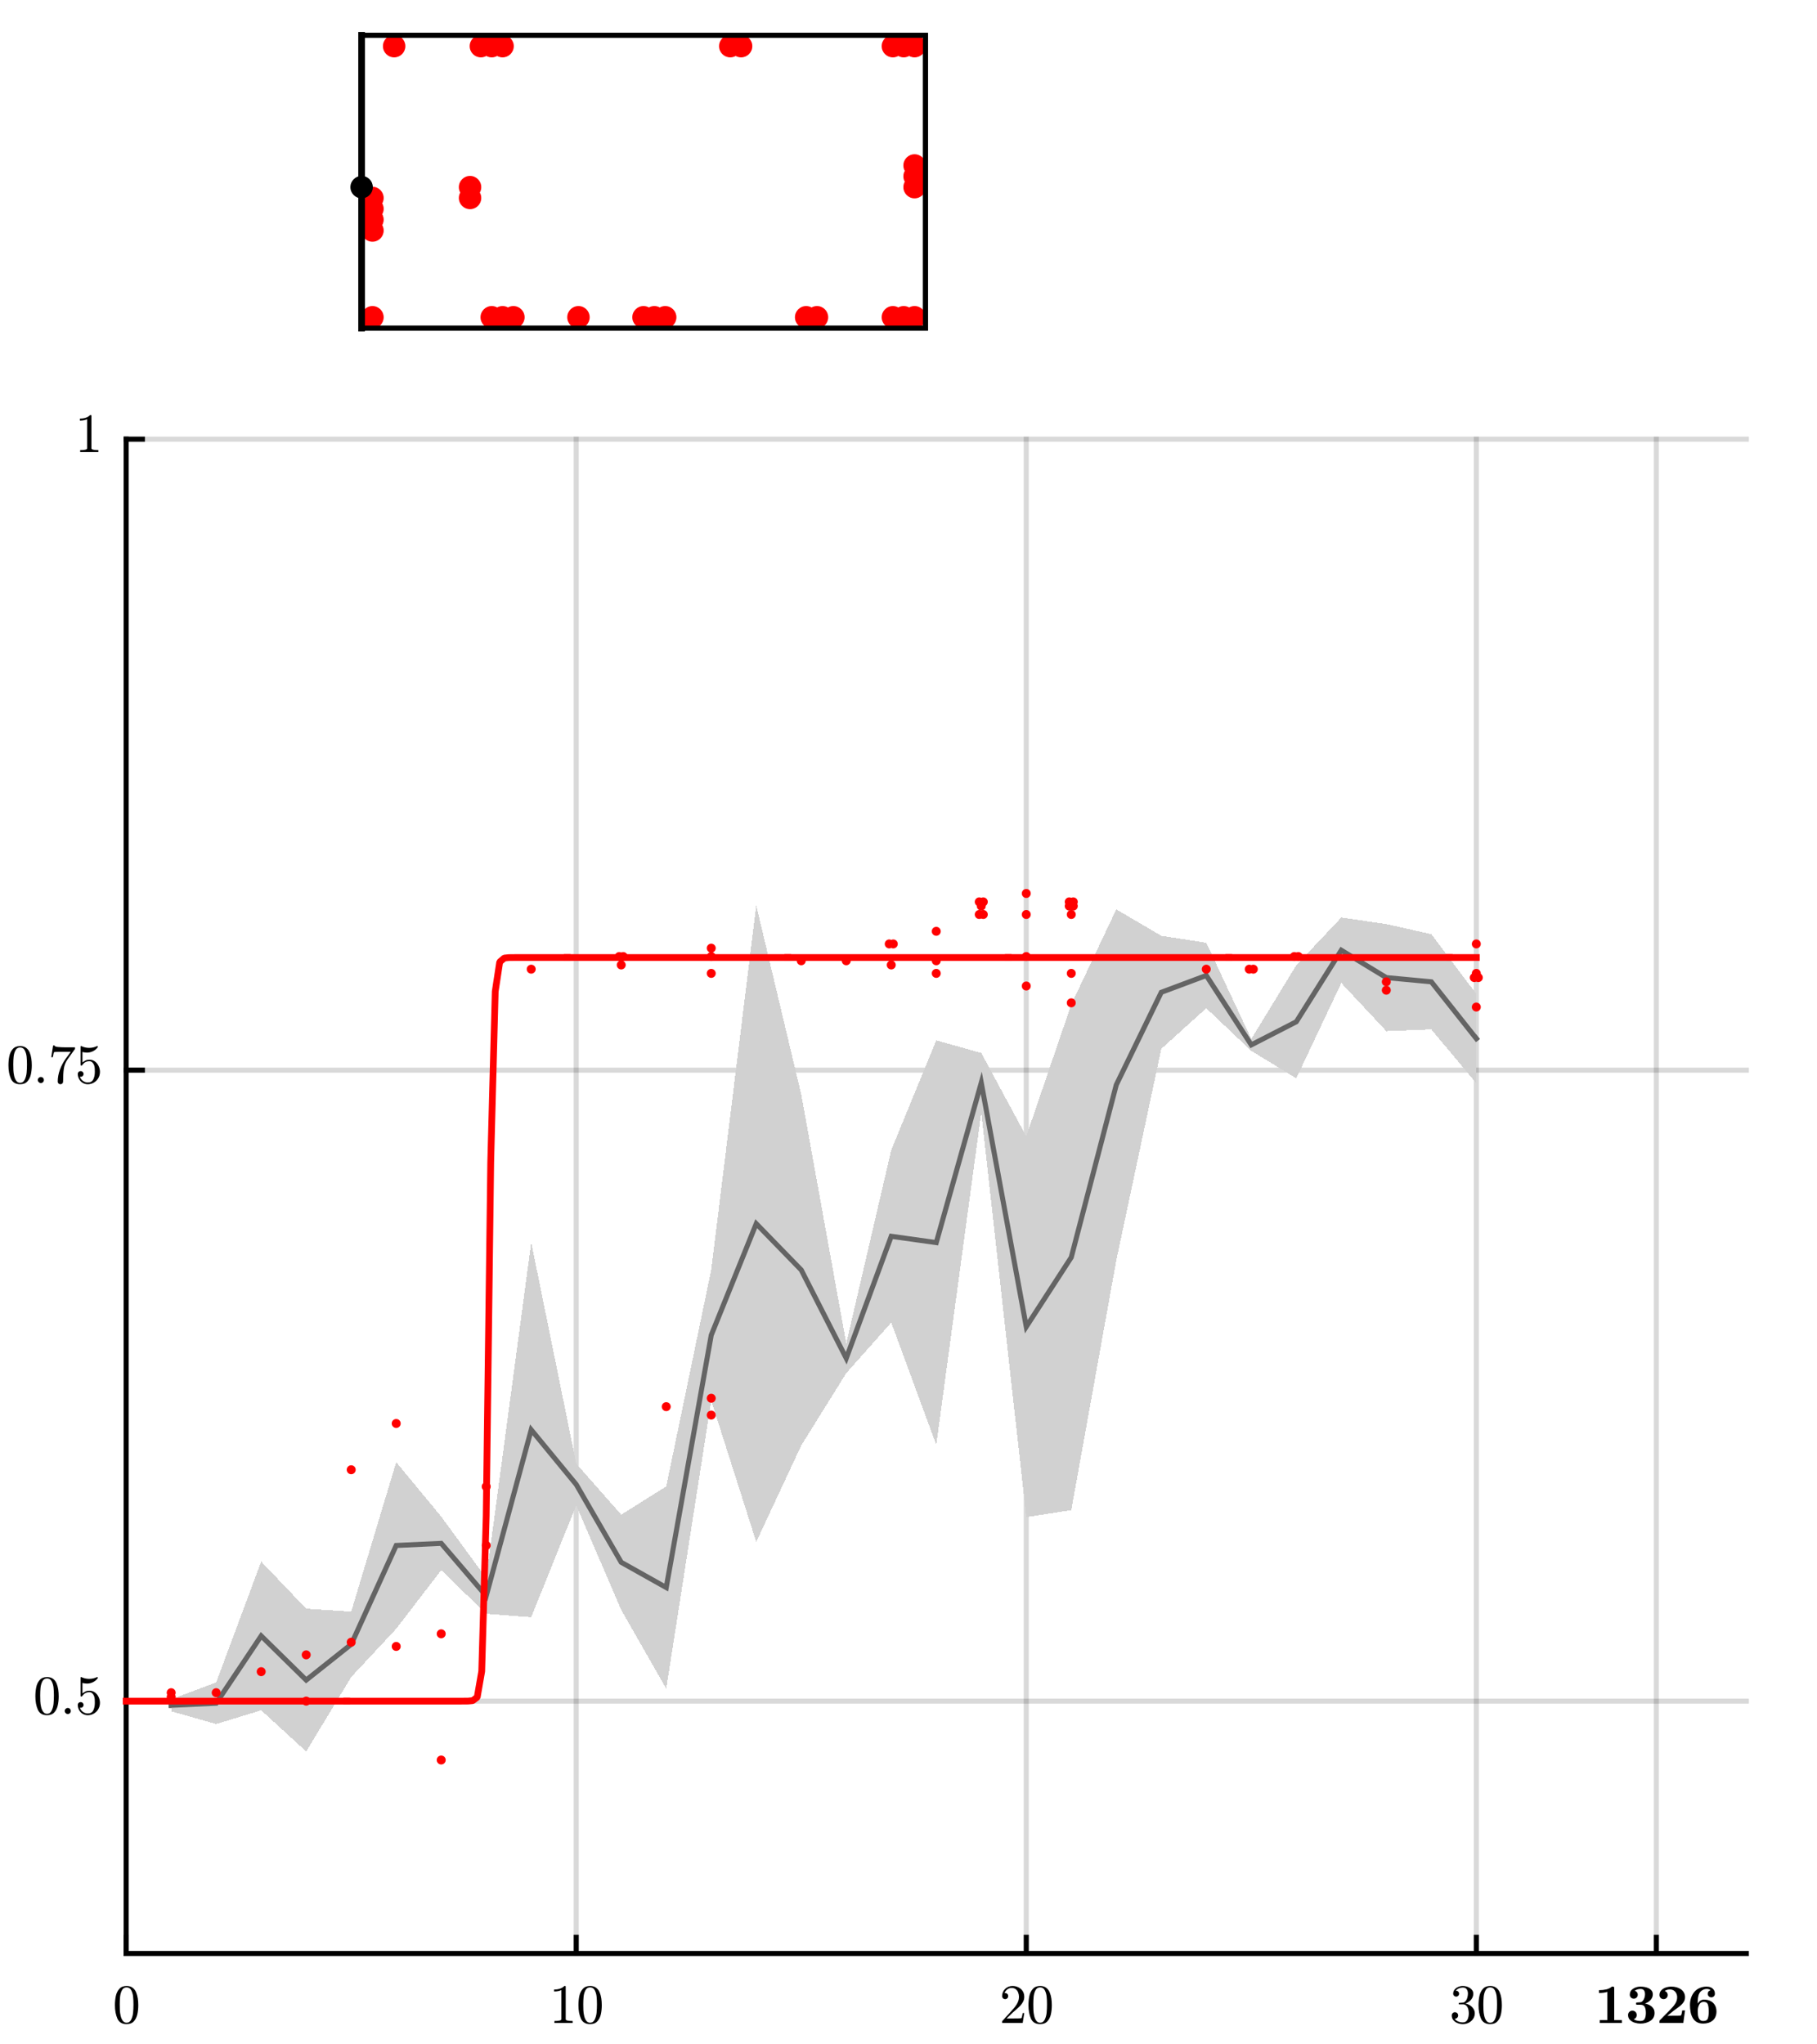 <?xml version="1.0"?>
<!DOCTYPE svg PUBLIC '-//W3C//DTD SVG 1.0//EN'
          'http://www.w3.org/TR/2001/REC-SVG-20010904/DTD/svg10.dtd'>
<svg xmlns:xlink="http://www.w3.org/1999/xlink" style="fill-opacity:1; color-rendering:auto; color-interpolation:auto; stroke:black; text-rendering:auto; stroke-linecap:square; stroke-miterlimit:10; stroke-opacity:1; shape-rendering:auto; fill:black; stroke-dasharray:none; font-weight:normal; stroke-width:1; font-family:'Dialog'; font-style:normal; stroke-linejoin:miter; font-size:12px; stroke-dashoffset:0; image-rendering:auto;" width="360" height="405" xmlns="http://www.w3.org/2000/svg"
><rect width="100%" height="100%" fill="#333333" stroke="none"/><!--Generated by the Batik Graphics2D SVG Generator--><defs id="genericDefs"
  /><g
  ><defs id="defs1"
    ><clipPath clipPathUnits="userSpaceOnUse" id="clipPath1"
      ><path d="M0 0 L360 0 L360 405 L0 405 L0 0 Z"
      /></clipPath
    ></defs
    ><g style="fill:white; stroke:white;"
    ><rect x="0" y="0" width="360" style="clip-path:url(#clipPath1); stroke:none;" height="405"
    /></g
    ><g style="fill:white; text-rendering:optimizeSpeed; color-rendering:optimizeSpeed; image-rendering:optimizeSpeed; shape-rendering:crispEdges; color-interpolation:sRGB; stroke:white;"
    ><rect x="0" width="360" height="405" y="0" style="stroke:none;"
      /><path style="stroke:none;" d="M25 387 L346 387 L346 87 L25 87 Z"
    /></g
    ><g style="fill-opacity:0.149; fill:rgb(0,0,0); text-rendering:geometricPrecision; color-rendering:optimizeQuality; image-rendering:optimizeQuality; color-interpolation:linearRGB; stroke:rgb(0,0,0); stroke-opacity:0.149;"
    ><line y2="87" style="fill:none;" x1="25" x2="25" y1="387"
      /><line y2="87" style="fill:none;" x1="114.167" x2="114.167" y1="387"
      /><line y2="87" style="fill:none;" x1="203.333" x2="203.333" y1="387"
      /><line y2="87" style="fill:none;" x1="292.5" x2="292.5" y1="387"
      /><line y2="87" style="fill:none;" x1="328.167" x2="328.167" y1="387"
      /><line y2="337" style="fill:none;" x1="346" x2="25" y1="337"
      /><line y2="212" style="fill:none;" x1="346" x2="25" y1="212"
      /><line y2="87" style="fill:none;" x1="346" x2="25" y1="87"
    /></g
    ><g style="text-rendering:geometricPrecision; color-interpolation:linearRGB; color-rendering:optimizeQuality; image-rendering:optimizeQuality;"
    ><line y2="387" style="fill:none;" x1="25" x2="346" y1="387"
      /><line y2="383.79" style="fill:none;" x1="25" x2="25" y1="387"
      /><line y2="383.79" style="fill:none;" x1="114.167" x2="114.167" y1="387"
      /><line y2="383.79" style="fill:none;" x1="203.333" x2="203.333" y1="387"
      /><line y2="383.79" style="fill:none;" x1="292.5" x2="292.5" y1="387"
      /><line y2="383.79" style="fill:none;" x1="328.167" x2="328.167" y1="387"
    /></g
    ><g transform="translate(25,391.8)" style="font-size:11px; text-rendering:geometricPrecision; color-rendering:optimizeQuality; image-rendering:optimizeQuality; font-family:'mwa_cmr10'; color-interpolation:linearRGB;"
    ><path style="stroke:none;" d="M0.083 9.194 Q-1.26 9.194 -1.745 8.085 Q-2.229 6.976 -2.229 5.46 Q-2.229 4.491 -2.057 3.647 Q-1.885 2.804 -1.37 2.218 Q-0.854 1.632 0.083 1.632 Q0.802 1.632 1.271 1.983 Q1.74 2.335 1.974 2.897 Q2.208 3.46 2.302 4.101 Q2.396 4.741 2.396 5.46 Q2.396 6.397 2.216 7.226 Q2.037 8.054 1.529 8.624 Q1.021 9.194 0.083 9.194 ZM0.083 8.913 Q0.693 8.913 0.997 8.288 Q1.302 7.663 1.372 6.897 Q1.443 6.132 1.443 5.272 Q1.443 4.444 1.372 3.749 Q1.302 3.054 1.005 2.483 Q0.708 1.913 0.083 1.913 Q-0.542 1.913 -0.839 2.483 Q-1.135 3.054 -1.206 3.749 Q-1.276 4.444 -1.276 5.272 Q-1.276 5.882 -1.253 6.429 Q-1.229 6.976 -1.096 7.554 Q-0.964 8.132 -0.674 8.523 Q-0.385 8.913 0.083 8.913 Z"
    /></g
    ><g transform="translate(114.167,391.8)" style="font-size:11px; text-rendering:geometricPrecision; color-rendering:optimizeQuality; image-rendering:optimizeQuality; font-family:'mwa_cmr10'; color-interpolation:linearRGB;"
    ><path style="stroke:none;" d="M-4.318 8.96 L-4.318 8.569 Q-2.943 8.569 -2.943 8.226 L-2.943 2.444 Q-3.505 2.726 -4.38 2.726 L-4.38 2.335 Q-3.037 2.335 -2.349 1.632 L-2.193 1.632 Q-2.146 1.632 -2.115 1.663 Q-2.083 1.694 -2.083 1.726 L-2.083 8.226 Q-2.083 8.569 -0.708 8.569 L-0.708 8.96 L-4.318 8.96 Z"
      /><path style="stroke:none;" d="M2.75 9.194 Q1.406 9.194 0.922 8.085 Q0.438 6.976 0.438 5.46 Q0.438 4.491 0.609 3.647 Q0.781 2.804 1.297 2.218 Q1.812 1.632 2.75 1.632 Q3.469 1.632 3.938 1.983 Q4.406 2.335 4.641 2.897 Q4.875 3.46 4.969 4.101 Q5.062 4.741 5.062 5.46 Q5.062 6.397 4.883 7.226 Q4.703 8.054 4.195 8.624 Q3.688 9.194 2.75 9.194 ZM2.75 8.913 Q3.359 8.913 3.664 8.288 Q3.969 7.663 4.039 6.897 Q4.109 6.132 4.109 5.272 Q4.109 4.444 4.039 3.749 Q3.969 3.054 3.672 2.483 Q3.375 1.913 2.75 1.913 Q2.125 1.913 1.828 2.483 Q1.531 3.054 1.461 3.749 Q1.391 4.444 1.391 5.272 Q1.391 5.882 1.414 6.429 Q1.438 6.976 1.57 7.554 Q1.703 8.132 1.992 8.523 Q2.281 8.913 2.75 8.913 Z"
    /></g
    ><g transform="translate(203.333,391.8)" style="font-size:11px; text-rendering:geometricPrecision; color-rendering:optimizeQuality; image-rendering:optimizeQuality; font-family:'mwa_cmr10'; color-interpolation:linearRGB;"
    ><path style="stroke:none;" d="M-4.787 8.96 L-4.787 8.663 Q-4.787 8.632 -4.771 8.601 L-3.052 6.71 Q-2.662 6.288 -2.427 6.007 Q-2.193 5.726 -1.95 5.358 Q-1.708 4.991 -1.575 4.601 Q-1.443 4.21 -1.443 3.788 Q-1.443 3.335 -1.607 2.921 Q-1.771 2.507 -2.099 2.265 Q-2.427 2.022 -2.896 2.022 Q-3.38 2.022 -3.763 2.312 Q-4.146 2.601 -4.302 3.054 Q-4.255 3.038 -4.177 3.038 Q-3.927 3.038 -3.755 3.202 Q-3.583 3.366 -3.583 3.632 Q-3.583 3.882 -3.755 4.061 Q-3.927 4.241 -4.177 4.241 Q-4.443 4.241 -4.615 4.061 Q-4.787 3.882 -4.787 3.632 Q-4.787 3.226 -4.63 2.858 Q-4.474 2.491 -4.185 2.21 Q-3.896 1.929 -3.521 1.78 Q-3.146 1.632 -2.74 1.632 Q-2.115 1.632 -1.568 1.897 Q-1.021 2.163 -0.708 2.647 Q-0.396 3.132 -0.396 3.788 Q-0.396 4.272 -0.607 4.702 Q-0.818 5.132 -1.138 5.483 Q-1.458 5.835 -1.974 6.28 Q-2.49 6.726 -2.646 6.866 L-3.896 8.069 L-2.833 8.069 Q-2.052 8.069 -1.529 8.054 Q-1.005 8.038 -0.974 8.007 Q-0.849 7.882 -0.708 7.007 L-0.396 7.007 L-0.708 8.96 L-4.787 8.96 Z"
      /><path style="stroke:none;" d="M2.75 9.194 Q1.406 9.194 0.922 8.085 Q0.438 6.976 0.438 5.46 Q0.438 4.491 0.609 3.647 Q0.781 2.804 1.297 2.218 Q1.812 1.632 2.75 1.632 Q3.469 1.632 3.938 1.983 Q4.406 2.335 4.641 2.897 Q4.875 3.46 4.969 4.101 Q5.062 4.741 5.062 5.46 Q5.062 6.397 4.883 7.226 Q4.703 8.054 4.195 8.624 Q3.688 9.194 2.75 9.194 ZM2.75 8.913 Q3.359 8.913 3.664 8.288 Q3.969 7.663 4.039 6.897 Q4.109 6.132 4.109 5.272 Q4.109 4.444 4.039 3.749 Q3.969 3.054 3.672 2.483 Q3.375 1.913 2.75 1.913 Q2.125 1.913 1.828 2.483 Q1.531 3.054 1.461 3.749 Q1.391 4.444 1.391 5.272 Q1.391 5.882 1.414 6.429 Q1.438 6.976 1.57 7.554 Q1.703 8.132 1.992 8.523 Q2.281 8.913 2.75 8.913 Z"
    /></g
    ><g transform="translate(292.5,391.8)" style="font-size:11px; text-rendering:geometricPrecision; color-rendering:optimizeQuality; image-rendering:optimizeQuality; font-family:'mwa_cmr10'; color-interpolation:linearRGB;"
    ><path style="stroke:none;" d="M-4.287 8.116 Q-4.021 8.491 -3.591 8.671 Q-3.162 8.851 -2.662 8.851 Q-2.021 8.851 -1.755 8.304 Q-1.49 7.757 -1.49 7.069 Q-1.49 6.757 -1.544 6.444 Q-1.599 6.132 -1.732 5.866 Q-1.865 5.601 -2.099 5.436 Q-2.333 5.272 -2.662 5.272 L-3.396 5.272 Q-3.49 5.272 -3.49 5.179 L-3.49 5.069 Q-3.49 4.991 -3.396 4.991 L-2.787 4.944 Q-2.412 4.944 -2.154 4.655 Q-1.896 4.366 -1.779 3.944 Q-1.661 3.522 -1.661 3.147 Q-1.661 2.632 -1.904 2.288 Q-2.146 1.944 -2.662 1.944 Q-3.083 1.944 -3.458 2.108 Q-3.833 2.272 -4.068 2.585 Q-4.037 2.585 -4.021 2.585 Q-4.005 2.585 -3.99 2.585 Q-3.74 2.585 -3.575 2.757 Q-3.412 2.929 -3.412 3.163 Q-3.412 3.397 -3.575 3.569 Q-3.74 3.741 -3.99 3.741 Q-4.24 3.741 -4.412 3.569 Q-4.583 3.397 -4.583 3.163 Q-4.583 2.694 -4.294 2.343 Q-4.005 1.991 -3.56 1.812 Q-3.115 1.632 -2.662 1.632 Q-2.318 1.632 -1.95 1.733 Q-1.583 1.835 -1.286 2.022 Q-0.99 2.21 -0.794 2.499 Q-0.599 2.788 -0.599 3.147 Q-0.599 3.616 -0.81 4.007 Q-1.021 4.397 -1.38 4.686 Q-1.74 4.976 -2.162 5.116 Q-1.693 5.194 -1.263 5.468 Q-0.833 5.741 -0.568 6.155 Q-0.302 6.569 -0.302 7.054 Q-0.302 7.663 -0.638 8.155 Q-0.974 8.648 -1.513 8.921 Q-2.052 9.194 -2.662 9.194 Q-3.177 9.194 -3.693 8.999 Q-4.208 8.804 -4.537 8.413 Q-4.865 8.023 -4.865 7.476 Q-4.865 7.21 -4.685 7.022 Q-4.505 6.835 -4.24 6.835 Q-4.052 6.835 -3.904 6.921 Q-3.755 7.007 -3.677 7.155 Q-3.599 7.304 -3.599 7.476 Q-3.599 7.741 -3.787 7.929 Q-3.974 8.116 -4.24 8.116 L-4.287 8.116 Z"
      /><path style="stroke:none;" d="M2.75 9.194 Q1.406 9.194 0.922 8.085 Q0.438 6.976 0.438 5.46 Q0.438 4.491 0.609 3.647 Q0.781 2.804 1.297 2.218 Q1.812 1.632 2.75 1.632 Q3.469 1.632 3.938 1.983 Q4.406 2.335 4.641 2.897 Q4.875 3.46 4.969 4.101 Q5.062 4.741 5.062 5.46 Q5.062 6.397 4.883 7.226 Q4.703 8.054 4.195 8.624 Q3.688 9.194 2.75 9.194 ZM2.75 8.913 Q3.359 8.913 3.664 8.288 Q3.969 7.663 4.039 6.897 Q4.109 6.132 4.109 5.272 Q4.109 4.444 4.039 3.749 Q3.969 3.054 3.672 2.483 Q3.375 1.913 2.75 1.913 Q2.125 1.913 1.828 2.483 Q1.531 3.054 1.461 3.749 Q1.391 4.444 1.391 5.272 Q1.391 5.882 1.414 6.429 Q1.438 6.976 1.57 7.554 Q1.703 8.132 1.992 8.523 Q2.281 8.913 2.75 8.913 Z"
    /></g
    ><g transform="translate(328.167,391.8)" style="font-size:11px; text-rendering:geometricPrecision; color-rendering:optimizeQuality; image-rendering:optimizeQuality; font-family:'mwa_cmbx10'; color-interpolation:linearRGB;"
    ><path style="stroke:none;" d="M-11.204 8.96 L-11.204 8.398 L-9.704 8.398 L-9.704 2.804 Q-10.36 3.022 -11.36 3.022 L-11.36 2.46 Q-10.563 2.46 -9.923 2.312 Q-9.282 2.163 -8.798 1.757 L-8.532 1.757 Q-8.376 1.788 -8.345 1.929 L-8.345 8.398 L-6.829 8.398 L-6.829 8.96 L-11.204 8.96 Z"
      /><path style="stroke:none;" d="M-4.493 8.21 Q-3.961 8.569 -3.149 8.569 Q-2.508 8.569 -2.29 8.124 Q-2.071 7.679 -2.071 6.96 Q-2.071 6.241 -2.29 5.796 Q-2.508 5.351 -3.165 5.351 L-3.883 5.351 Q-3.993 5.319 -4.024 5.21 L-4.024 5.038 Q-3.993 4.944 -3.883 4.913 L-3.29 4.866 Q-2.946 4.866 -2.711 4.608 Q-2.477 4.351 -2.36 3.983 Q-2.243 3.616 -2.243 3.288 Q-2.243 2.772 -2.446 2.499 Q-2.649 2.226 -3.149 2.226 Q-3.461 2.226 -3.774 2.319 Q-4.086 2.413 -4.305 2.601 Q-4.024 2.647 -3.852 2.866 Q-3.68 3.085 -3.68 3.366 Q-3.68 3.694 -3.907 3.921 Q-4.133 4.147 -4.461 4.147 Q-4.805 4.147 -5.032 3.921 Q-5.258 3.694 -5.258 3.366 Q-5.258 2.601 -4.602 2.179 Q-3.946 1.757 -3.149 1.757 Q-2.743 1.757 -2.313 1.835 Q-1.883 1.913 -1.524 2.085 Q-1.165 2.257 -0.93 2.554 Q-0.696 2.851 -0.696 3.288 Q-0.696 3.632 -0.821 3.913 Q-0.946 4.194 -1.172 4.436 Q-1.399 4.679 -1.672 4.843 Q-1.946 5.007 -2.258 5.116 Q-1.899 5.179 -1.547 5.327 Q-1.196 5.476 -0.93 5.702 Q-0.665 5.929 -0.508 6.241 Q-0.352 6.554 -0.352 6.96 Q-0.352 8.007 -1.188 8.546 Q-2.024 9.085 -3.149 9.085 Q-3.711 9.085 -4.274 8.913 Q-4.836 8.741 -5.219 8.358 Q-5.602 7.976 -5.602 7.382 Q-5.602 7.022 -5.352 6.772 Q-5.102 6.522 -4.743 6.522 Q-4.493 6.522 -4.297 6.64 Q-4.102 6.757 -3.993 6.952 Q-3.883 7.147 -3.883 7.382 Q-3.883 7.679 -4.047 7.905 Q-4.211 8.132 -4.493 8.21 Z"
      /><path style="stroke:none;" d="M0.625 8.96 L0.625 8.523 Q0.641 8.491 0.672 8.444 L2.75 6.335 Q3.391 5.694 3.758 5.116 Q4.125 4.538 4.125 3.866 Q4.125 3.444 3.945 3.085 Q3.766 2.726 3.438 2.522 Q3.109 2.319 2.672 2.319 Q2.062 2.319 1.656 2.632 Q1.828 2.679 1.969 2.796 Q2.109 2.913 2.18 3.077 Q2.25 3.241 2.25 3.429 Q2.25 3.772 2.016 4.007 Q1.781 4.241 1.438 4.241 Q1.094 4.241 0.859 4.007 Q0.625 3.772 0.625 3.429 Q0.625 2.866 0.992 2.483 Q1.359 2.101 1.891 1.929 Q2.422 1.757 2.984 1.757 Q3.5 1.757 3.969 1.882 Q4.438 2.007 4.828 2.265 Q5.219 2.522 5.453 2.929 Q5.688 3.335 5.688 3.866 Q5.688 4.46 5.344 4.921 Q5 5.382 4.477 5.765 Q3.953 6.147 3.406 6.554 L2.188 7.538 L2.797 7.538 Q3.656 7.538 4.234 7.53 Q4.812 7.522 4.859 7.476 Q5.031 7.288 5.125 6.476 L5.688 6.476 L5.344 8.96 L0.625 8.96 Z"
      /><path style="stroke:none;" d="M9.29 9.085 Q8.524 9.085 8.008 8.78 Q7.493 8.476 7.196 7.936 Q6.899 7.397 6.782 6.757 Q6.665 6.116 6.665 5.397 Q6.665 4.647 6.883 3.983 Q7.102 3.319 7.524 2.819 Q7.946 2.319 8.579 2.038 Q9.211 1.757 9.993 1.757 Q10.43 1.757 10.797 1.921 Q11.165 2.085 11.383 2.405 Q11.602 2.726 11.602 3.179 Q11.602 3.476 11.399 3.679 Q11.196 3.882 10.899 3.882 Q10.602 3.882 10.391 3.679 Q10.18 3.476 10.18 3.179 Q10.18 2.913 10.336 2.726 Q10.493 2.538 10.758 2.476 Q10.477 2.226 9.993 2.226 Q9.555 2.226 9.172 2.437 Q8.79 2.647 8.555 3.022 Q8.43 3.257 8.36 3.483 Q8.29 3.71 8.251 3.999 Q8.211 4.288 8.204 4.53 Q8.196 4.772 8.196 5.132 Q8.415 4.757 8.727 4.546 Q9.04 4.335 9.446 4.335 Q10.18 4.335 10.735 4.616 Q11.29 4.897 11.602 5.429 Q11.915 5.96 11.915 6.694 Q11.915 7.272 11.719 7.726 Q11.524 8.179 11.157 8.483 Q10.79 8.788 10.313 8.937 Q9.836 9.085 9.29 9.085 ZM9.29 8.569 Q10.008 8.569 10.196 8.085 Q10.383 7.601 10.383 6.71 L10.383 6.679 Q10.383 5.788 10.211 5.288 Q10.04 4.788 9.368 4.788 Q8.774 4.788 8.493 5.335 Q8.211 5.882 8.211 6.538 L8.211 6.71 Q8.211 7.054 8.243 7.351 Q8.274 7.647 8.383 7.936 Q8.493 8.226 8.711 8.398 Q8.93 8.569 9.29 8.569 Z"
    /></g
    ><g style="text-rendering:geometricPrecision; color-interpolation:linearRGB; color-rendering:optimizeQuality; image-rendering:optimizeQuality;"
    ><line y2="87" style="fill:none;" x1="25" x2="25" y1="387"
      /><line y2="337" style="fill:none;" x1="25" x2="28.21" y1="337"
      /><line y2="212" style="fill:none;" x1="25" x2="28.21" y1="212"
      /><line y2="87" style="fill:none;" x1="25" x2="28.21" y1="87"
    /></g
    ><g transform="translate(20.2,337)" style="font-size:11px; text-rendering:geometricPrecision; color-rendering:optimizeQuality; image-rendering:optimizeQuality; font-family:'mwa_cmr10'; color-interpolation:linearRGB;"
    ><path style="stroke:none;" d="M-10.88 2.794 Q-12.223 2.794 -12.708 1.685 Q-13.192 0.576 -13.192 -0.94 Q-13.192 -1.909 -13.02 -2.752 Q-12.848 -3.596 -12.333 -4.182 Q-11.817 -4.768 -10.88 -4.768 Q-10.161 -4.768 -9.692 -4.417 Q-9.223 -4.065 -8.989 -3.502 Q-8.755 -2.94 -8.661 -2.299 Q-8.567 -1.659 -8.567 -0.94 Q-8.567 -0.003 -8.747 0.826 Q-8.927 1.654 -9.434 2.224 Q-9.942 2.794 -10.88 2.794 ZM-10.88 2.513 Q-10.27 2.513 -9.966 1.888 Q-9.661 1.263 -9.591 0.497 Q-9.52 -0.268 -9.52 -1.127 Q-9.52 -1.956 -9.591 -2.651 Q-9.661 -3.346 -9.958 -3.917 Q-10.255 -4.487 -10.88 -4.487 Q-11.505 -4.487 -11.802 -3.917 Q-12.098 -3.346 -12.169 -2.651 Q-12.239 -1.956 -12.239 -1.127 Q-12.239 -0.518 -12.216 0.029 Q-12.192 0.576 -12.059 1.154 Q-11.927 1.732 -11.637 2.123 Q-11.348 2.513 -10.88 2.513 Z"
    /></g
    ><g transform="translate(20.2,337)" style="font-size:11px; text-rendering:geometricPrecision; color-rendering:optimizeQuality; image-rendering:optimizeQuality; font-family:'mwa_cmr10'; color-interpolation:linearRGB;"
    ><path style="stroke:none;" d="M-7.374 1.951 Q-7.374 1.701 -7.187 1.529 Q-6.999 1.357 -6.765 1.357 Q-6.609 1.357 -6.468 1.435 Q-6.328 1.513 -6.249 1.661 Q-6.171 1.81 -6.171 1.951 Q-6.171 2.201 -6.343 2.38 Q-6.515 2.56 -6.765 2.56 Q-6.999 2.56 -7.187 2.38 Q-7.374 2.201 -7.374 1.951 Z"
      /><path style="stroke:none;" d="M-4.38 1.31 Q-4.271 1.638 -4.037 1.896 Q-3.802 2.154 -3.482 2.302 Q-3.162 2.451 -2.818 2.451 Q-2.021 2.451 -1.716 1.833 Q-1.411 1.216 -1.411 0.341 Q-1.411 -0.049 -1.427 -0.307 Q-1.443 -0.565 -1.505 -0.815 Q-1.599 -1.19 -1.857 -1.479 Q-2.115 -1.768 -2.49 -1.768 Q-2.865 -1.768 -3.13 -1.659 Q-3.396 -1.549 -3.56 -1.401 Q-3.724 -1.252 -3.849 -1.081 Q-3.974 -0.909 -4.005 -0.909 L-4.13 -0.909 Q-4.162 -0.909 -4.2 -0.94 Q-4.24 -0.971 -4.24 -1.002 L-4.24 -4.674 Q-4.24 -4.706 -4.208 -4.737 Q-4.177 -4.768 -4.13 -4.768 L-4.099 -4.768 Q-3.365 -4.409 -2.537 -4.409 Q-1.708 -4.409 -0.958 -4.768 L-0.927 -4.768 Q-0.88 -4.768 -0.849 -4.737 Q-0.818 -4.706 -0.818 -4.674 L-0.818 -4.581 Q-0.818 -4.518 -0.849 -4.518 Q-1.224 -4.018 -1.786 -3.745 Q-2.349 -3.471 -2.958 -3.471 Q-3.396 -3.471 -3.865 -3.596 L-3.865 -1.518 Q-3.49 -1.799 -3.208 -1.932 Q-2.927 -2.065 -2.474 -2.065 Q-1.865 -2.065 -1.388 -1.714 Q-0.911 -1.362 -0.654 -0.799 Q-0.396 -0.237 -0.396 0.341 Q-0.396 1.013 -0.716 1.576 Q-1.036 2.138 -1.599 2.466 Q-2.162 2.794 -2.818 2.794 Q-3.349 2.794 -3.81 2.521 Q-4.271 2.248 -4.529 1.771 Q-4.787 1.294 -4.787 0.763 Q-4.787 0.513 -4.622 0.357 Q-4.458 0.201 -4.224 0.201 Q-3.974 0.201 -3.81 0.365 Q-3.646 0.529 -3.646 0.763 Q-3.646 0.998 -3.81 1.161 Q-3.974 1.326 -4.224 1.326 Q-4.255 1.326 -4.302 1.318 Q-4.349 1.31 -4.38 1.31 Z"
    /></g
    ><g transform="translate(20.2,212)" style="font-size:11px; text-rendering:geometricPrecision; color-rendering:optimizeQuality; image-rendering:optimizeQuality; font-family:'mwa_cmr10'; color-interpolation:linearRGB;"
    ><path style="stroke:none;" d="M-16.213 2.794 Q-17.557 2.794 -18.041 1.685 Q-18.526 0.576 -18.526 -0.94 Q-18.526 -1.909 -18.354 -2.752 Q-18.182 -3.596 -17.666 -4.182 Q-17.151 -4.768 -16.213 -4.768 Q-15.494 -4.768 -15.025 -4.417 Q-14.557 -4.065 -14.322 -3.502 Q-14.088 -2.94 -13.994 -2.299 Q-13.9 -1.659 -13.9 -0.94 Q-13.9 -0.003 -14.08 0.826 Q-14.26 1.654 -14.768 2.224 Q-15.275 2.794 -16.213 2.794 ZM-16.213 2.513 Q-15.604 2.513 -15.299 1.888 Q-14.994 1.263 -14.924 0.497 Q-14.854 -0.268 -14.854 -1.127 Q-14.854 -1.956 -14.924 -2.651 Q-14.994 -3.346 -15.291 -3.917 Q-15.588 -4.487 -16.213 -4.487 Q-16.838 -4.487 -17.135 -3.917 Q-17.432 -3.346 -17.502 -2.651 Q-17.572 -1.956 -17.572 -1.127 Q-17.572 -0.518 -17.549 0.029 Q-17.526 0.576 -17.393 1.154 Q-17.26 1.732 -16.971 2.123 Q-16.682 2.513 -16.213 2.513 Z"
      /><path style="stroke:none;" d="M-12.708 1.951 Q-12.708 1.701 -12.52 1.529 Q-12.333 1.357 -12.098 1.357 Q-11.942 1.357 -11.802 1.435 Q-11.661 1.513 -11.583 1.661 Q-11.505 1.81 -11.505 1.951 Q-11.505 2.201 -11.677 2.38 Q-11.848 2.56 -12.098 2.56 Q-12.333 2.56 -12.52 2.38 Q-12.708 2.201 -12.708 1.951 Z"
      /><path style="stroke:none;" d="M-8.76 2.279 Q-8.76 1.669 -8.651 1.083 Q-8.542 0.497 -8.331 -0.081 Q-8.12 -0.659 -7.831 -1.206 Q-7.542 -1.752 -7.198 -2.237 L-6.182 -3.627 L-7.448 -3.627 Q-9.401 -3.627 -9.464 -3.581 Q-9.604 -3.409 -9.729 -2.565 L-10.042 -2.565 L-9.682 -4.878 L-9.37 -4.878 L-9.37 -4.846 Q-9.37 -4.643 -8.698 -4.581 Q-8.026 -4.518 -7.385 -4.518 L-5.339 -4.518 L-5.339 -4.237 Q-5.339 -4.237 -5.339 -4.229 Q-5.339 -4.221 -5.339 -4.206 L-6.854 -2.081 Q-7.417 -1.252 -7.557 -0.245 Q-7.698 0.763 -7.698 2.279 Q-7.698 2.498 -7.854 2.646 Q-8.01 2.794 -8.229 2.794 Q-8.448 2.794 -8.604 2.646 Q-8.76 2.498 -8.76 2.279 Z"
      /><path style="stroke:none;" d="M-4.38 1.31 Q-4.271 1.638 -4.037 1.896 Q-3.802 2.154 -3.482 2.302 Q-3.162 2.451 -2.818 2.451 Q-2.021 2.451 -1.716 1.833 Q-1.411 1.216 -1.411 0.341 Q-1.411 -0.049 -1.427 -0.307 Q-1.443 -0.565 -1.505 -0.815 Q-1.599 -1.19 -1.857 -1.479 Q-2.115 -1.768 -2.49 -1.768 Q-2.865 -1.768 -3.13 -1.659 Q-3.396 -1.549 -3.56 -1.401 Q-3.724 -1.252 -3.849 -1.081 Q-3.974 -0.909 -4.005 -0.909 L-4.13 -0.909 Q-4.162 -0.909 -4.2 -0.94 Q-4.24 -0.971 -4.24 -1.002 L-4.24 -4.674 Q-4.24 -4.706 -4.208 -4.737 Q-4.177 -4.768 -4.13 -4.768 L-4.099 -4.768 Q-3.365 -4.409 -2.537 -4.409 Q-1.708 -4.409 -0.958 -4.768 L-0.927 -4.768 Q-0.88 -4.768 -0.849 -4.737 Q-0.818 -4.706 -0.818 -4.674 L-0.818 -4.581 Q-0.818 -4.518 -0.849 -4.518 Q-1.224 -4.018 -1.786 -3.745 Q-2.349 -3.471 -2.958 -3.471 Q-3.396 -3.471 -3.865 -3.596 L-3.865 -1.518 Q-3.49 -1.799 -3.208 -1.932 Q-2.927 -2.065 -2.474 -2.065 Q-1.865 -2.065 -1.388 -1.714 Q-0.911 -1.362 -0.654 -0.799 Q-0.396 -0.237 -0.396 0.341 Q-0.396 1.013 -0.716 1.576 Q-1.036 2.138 -1.599 2.466 Q-2.162 2.794 -2.818 2.794 Q-3.349 2.794 -3.81 2.521 Q-4.271 2.248 -4.529 1.771 Q-4.787 1.294 -4.787 0.763 Q-4.787 0.513 -4.622 0.357 Q-4.458 0.201 -4.224 0.201 Q-3.974 0.201 -3.81 0.365 Q-3.646 0.529 -3.646 0.763 Q-3.646 0.998 -3.81 1.161 Q-3.974 1.326 -4.224 1.326 Q-4.255 1.326 -4.302 1.318 Q-4.349 1.31 -4.38 1.31 Z"
    /></g
    ><g transform="translate(20.2,87)" style="font-size:11px; text-rendering:geometricPrecision; color-rendering:optimizeQuality; image-rendering:optimizeQuality; font-family:'mwa_cmr10'; color-interpolation:linearRGB;"
    ><path style="stroke:none;" d="M-4.318 2.56 L-4.318 2.169 Q-2.943 2.169 -2.943 1.826 L-2.943 -3.956 Q-3.505 -3.674 -4.38 -3.674 L-4.38 -4.065 Q-3.037 -4.065 -2.349 -4.768 L-2.193 -4.768 Q-2.146 -4.768 -2.115 -4.737 Q-2.083 -4.706 -2.083 -4.674 L-2.083 1.826 Q-2.083 2.169 -0.708 2.169 L-0.708 2.56 L-4.318 2.56 Z"
    /></g
    ><g style="fill:rgb(100,100,100); text-rendering:geometricPrecision; color-interpolation:linearRGB; color-rendering:optimizeQuality; image-rendering:optimizeQuality; stroke:rgb(100,100,100);"
    ><path d="M33.917 337.833 L42.833 337.417 L51.75 324.083 L60.667 332.833 L69.583 325.75 L78.5 306.167 L87.417 305.75 L96.333 316.167 L105.25 283.25 L114.167 294.083 L123.083 309.5 L132 314.5 L140.917 264.5 L149.833 242.417 L158.75 251.583 L167.667 269.083 L176.583 244.917 L185.5 246.167 L194.417 214.5 L203.333 262.833 L212.25 249.083 L221.167 214.917 L230.083 196.583 L239 193.25 L247.917 207 L256.833 202.417 L265.75 188.25 L274.667 193.667 L283.583 194.5 L292.5 205.75" style="fill:none; fill-rule:evenodd;"
    /></g
    ><g style="fill:rgb(209,209,209); text-rendering:optimizeSpeed; color-rendering:optimizeSpeed; image-rendering:optimizeSpeed; shape-rendering:crispEdges; color-interpolation:sRGB; stroke:rgb(209,209,209);"
    ><path style="stroke:none;" d="M87.417 300.447 L87.417 311.053 L96.333 312.631 Z"
      /><path style="stroke:none;" d="M42.833 333.292 L33.917 336.655 L42.833 341.541 Z"
      /><path style="stroke:none;" d="M51.75 309.352 L51.75 338.815 L60.667 318.691 Z"
      /><path style="stroke:none;" d="M96.333 312.631 L96.333 319.702 L105.25 320.373 Z"
      /><path style="stroke:none;" d="M176.583 262.005 L185.5 286.236 L185.5 206.097 Z"
      /><path style="stroke:none;" d="M132 294.465 L140.917 277.464 L140.917 251.536 Z"
      /><path style="stroke:none;" d="M203.333 225.121 L212.25 299.17 L212.25 198.997 Z"
      /><path style="stroke:none;" d="M265.75 194.732 L274.667 183.06 L265.75 181.768 Z"
      /><path style="stroke:none;" d="M265.75 194.732 L256.833 191.221 L256.833 213.613 Z"
      /><path style="stroke:none;" d="M256.833 213.613 L256.833 191.221 L247.917 205.821 Z"
      /><path style="stroke:none;" d="M247.917 205.821 L247.917 208.179 L256.833 213.613 Z"
      /><path style="stroke:none;" d="M239 186.768 L239 199.732 L247.917 205.821 Z"
      /><path style="stroke:none;" d="M176.583 262.005 L185.5 206.097 L176.583 227.828 Z"
      /><path style="stroke:none;" d="M42.833 341.541 L33.917 336.655 L33.917 339.012 Z"
      /><path style="stroke:none;" d="M123.083 300.072 L114.167 289.959 L114.167 298.208 Z"
      /><path style="stroke:none;" d="M69.583 332.232 L60.667 318.691 L60.667 346.976 Z"
      /><path style="stroke:none;" d="M42.833 333.292 L42.833 341.541 L51.75 338.815 Z"
      /><path style="stroke:none;" d="M114.167 289.959 L105.25 320.373 L114.167 298.208 Z"
      /><path style="stroke:none;" d="M69.583 319.268 L60.667 318.691 L69.583 332.232 Z"
      /><path style="stroke:none;" d="M78.5 289.668 L69.583 319.268 L78.5 322.666 Z"
      /><path style="stroke:none;" d="M60.667 318.691 L51.75 338.815 L60.667 346.976 Z"
      /><path style="stroke:none;" d="M96.333 312.631 L87.417 311.053 L96.333 319.702 Z"
      /><path style="stroke:none;" d="M69.583 319.268 L69.583 332.232 L78.5 322.666 Z"
      /><path style="stroke:none;" d="M51.75 309.352 L42.833 333.292 L51.75 338.815 Z"
      /><path style="stroke:none;" d="M78.5 322.666 L87.417 311.053 L78.5 289.668 Z"
      /><path style="stroke:none;" d="M212.25 198.997 L212.25 299.17 L221.167 249.683 Z"
      /><path style="stroke:none;" d="M87.417 311.053 L87.417 300.447 L78.5 289.668 Z"
      /><path style="stroke:none;" d="M96.333 312.631 L105.25 320.373 L105.25 246.127 Z"
      /><path style="stroke:none;" d="M132 294.465 L132 334.535 L140.917 277.464 Z"
      /><path style="stroke:none;" d="M140.917 277.464 L149.833 305.467 L140.917 251.536 Z"
      /><path style="stroke:none;" d="M105.25 320.373 L114.167 289.959 L105.25 246.127 Z"
      /><path style="stroke:none;" d="M114.167 298.208 L123.083 318.928 L123.083 300.072 Z"
      /><path style="stroke:none;" d="M132 334.535 L132 294.465 L123.083 318.928 Z"
      /><path style="stroke:none;" d="M123.083 300.072 L123.083 318.928 L132 294.465 Z"
      /><path style="stroke:none;" d="M140.917 251.536 L149.833 305.467 L149.833 179.366 Z"
      /><path style="stroke:none;" d="M247.917 205.821 L239 199.732 L247.917 208.179 Z"
      /><path style="stroke:none;" d="M230.083 185.387 L221.167 180.151 L230.083 207.779 Z"
      /><path style="stroke:none;" d="M230.083 185.387 L230.083 207.779 L239 199.732 Z"
      /><path style="stroke:none;" d="M239 199.732 L239 186.768 L230.083 185.387 Z"
      /><path style="stroke:none;" d="M256.833 191.221 L265.75 194.732 L265.75 181.768 Z"
      /><path style="stroke:none;" d="M265.75 194.732 L274.667 204.273 L274.667 183.06 Z"
      /><path style="stroke:none;" d="M274.667 183.06 L274.667 204.273 L283.583 185.072 Z"
      /><path style="stroke:none;" d="M274.667 204.273 L283.583 203.928 L283.583 185.072 Z"
      /><path style="stroke:none;" d="M283.583 203.928 L292.5 196.911 L283.583 185.072 Z"
      /><path style="stroke:none;" d="M194.417 220.393 L203.333 300.546 L203.333 225.121 Z"
      /><path style="stroke:none;" d="M283.583 203.928 L292.5 214.589 L292.5 196.911 Z"
      /><path style="stroke:none;" d="M149.833 305.467 L158.75 216.817 L149.833 179.366 Z"
      /><path style="stroke:none;" d="M149.833 305.467 L158.75 286.349 L158.75 216.817 Z"
      /><path style="stroke:none;" d="M185.5 286.236 L194.417 220.393 L185.5 206.097 Z"
      /><path style="stroke:none;" d="M194.417 220.393 L194.417 208.607 L185.5 206.097 Z"
      /><path style="stroke:none;" d="M194.417 220.393 L203.333 225.121 L194.417 208.607 Z"
      /><path style="stroke:none;" d="M167.667 266.137 L158.75 286.349 L167.667 272.03 Z"
      /><path style="stroke:none;" d="M167.667 266.137 L167.667 272.03 L176.583 262.005 Z"
      /><path style="stroke:none;" d="M158.75 216.817 L158.75 286.349 L167.667 266.137 Z"
      /><path style="stroke:none;" d="M167.667 266.137 L176.583 262.005 L176.583 227.828 Z"
      /><path style="stroke:none;" d="M203.333 225.121 L203.333 300.546 L212.25 299.17 Z"
      /><path style="stroke:none;" d="M221.167 180.151 L221.167 249.683 L230.083 207.779 Z"
      /><path style="stroke:none;" d="M221.167 180.151 L212.25 198.997 L221.167 249.683 Z"
    /></g
    ><g style="fill:rgb(100,100,100); text-rendering:geometricPrecision; color-interpolation:linearRGB; color-rendering:optimizeQuality; image-rendering:optimizeQuality; stroke:rgb(100,100,100);"
    ><path d="M33.917 337.833 L42.833 337.417 L51.75 324.083 L60.667 332.833 L69.583 325.75 L78.5 306.167 L87.417 305.75 L96.333 316.167 L105.25 283.25 L114.167 294.083 L123.083 309.5 L132 314.5 L140.917 264.5 L149.833 242.417 L158.75 251.583 L167.667 269.083 L176.583 244.917 L185.5 246.167 L194.417 214.5 L203.333 262.833 L212.25 249.083 L221.167 214.917 L230.083 196.583 L239 193.25 L247.917 207 L256.833 202.417 L265.75 188.25 L274.667 193.667 L283.583 194.5 L292.5 205.75" style="fill:none; fill-rule:evenodd;"
      /><circle transform="translate(33.917,336.167)" style="fill:red; stroke:none;" r="0.889" cx="0" cy="0"
    /></g
    ><g transform="translate(33.917,335.333)" style="fill:red; text-rendering:geometricPrecision; color-rendering:optimizeQuality; image-rendering:optimizeQuality; color-interpolation:linearRGB; stroke:red;"
    ><circle r="0.889" style="stroke:none;" cx="0" cy="0"
    /></g
    ><g transform="translate(42.833,335.333)" style="fill:red; text-rendering:geometricPrecision; color-rendering:optimizeQuality; image-rendering:optimizeQuality; color-interpolation:linearRGB; stroke:red;"
    ><circle r="0.889" style="stroke:none;" cx="0" cy="0"
    /></g
    ><g transform="translate(51.75,331.167)" style="fill:red; text-rendering:geometricPrecision; color-rendering:optimizeQuality; image-rendering:optimizeQuality; color-interpolation:linearRGB; stroke:red;"
    ><circle r="0.889" style="stroke:none;" cx="0" cy="0"
    /></g
    ><g transform="translate(60.667,327.833)" style="fill:red; text-rendering:geometricPrecision; color-rendering:optimizeQuality; image-rendering:optimizeQuality; color-interpolation:linearRGB; stroke:red;"
    ><circle r="0.889" style="stroke:none;" cx="0" cy="0"
    /></g
    ><g transform="translate(60.667,337)" style="fill:red; text-rendering:geometricPrecision; color-rendering:optimizeQuality; image-rendering:optimizeQuality; color-interpolation:linearRGB; stroke:red;"
    ><circle r="0.889" style="stroke:none;" cx="0" cy="0"
    /></g
    ><g transform="translate(69.583,291.167)" style="fill:red; text-rendering:geometricPrecision; color-rendering:optimizeQuality; image-rendering:optimizeQuality; color-interpolation:linearRGB; stroke:red;"
    ><circle r="0.889" style="stroke:none;" cx="0" cy="0"
    /></g
    ><g transform="translate(69.583,325.333)" style="fill:red; text-rendering:geometricPrecision; color-rendering:optimizeQuality; image-rendering:optimizeQuality; color-interpolation:linearRGB; stroke:red;"
    ><circle r="0.889" style="stroke:none;" cx="0" cy="0"
    /></g
    ><g transform="translate(78.5,326.167)" style="fill:red; text-rendering:geometricPrecision; color-rendering:optimizeQuality; image-rendering:optimizeQuality; color-interpolation:linearRGB; stroke:red;"
    ><circle r="0.889" style="stroke:none;" cx="0" cy="0"
    /></g
    ><g transform="translate(78.5,282)" style="fill:red; text-rendering:geometricPrecision; color-rendering:optimizeQuality; image-rendering:optimizeQuality; color-interpolation:linearRGB; stroke:red;"
    ><circle r="0.889" style="stroke:none;" cx="0" cy="0"
    /></g
    ><g transform="translate(87.417,348.667)" style="fill:red; text-rendering:geometricPrecision; color-rendering:optimizeQuality; image-rendering:optimizeQuality; color-interpolation:linearRGB; stroke:red;"
    ><circle r="0.889" style="stroke:none;" cx="0" cy="0"
    /></g
    ><g transform="translate(87.417,323.667)" style="fill:red; text-rendering:geometricPrecision; color-rendering:optimizeQuality; image-rendering:optimizeQuality; color-interpolation:linearRGB; stroke:red;"
    ><circle r="0.889" style="stroke:none;" cx="0" cy="0"
    /></g
    ><g transform="translate(96.333,294.5)" style="fill:red; text-rendering:geometricPrecision; color-rendering:optimizeQuality; image-rendering:optimizeQuality; color-interpolation:linearRGB; stroke:red;"
    ><circle r="0.889" style="stroke:none;" cx="0" cy="0"
    /></g
    ><g transform="translate(96.333,306.167)" style="fill:red; text-rendering:geometricPrecision; color-rendering:optimizeQuality; image-rendering:optimizeQuality; color-interpolation:linearRGB; stroke:red;"
    ><circle r="0.889" style="stroke:none;" cx="0" cy="0"
    /></g
    ><g transform="translate(105.25,192)" style="fill:red; text-rendering:geometricPrecision; color-rendering:optimizeQuality; image-rendering:optimizeQuality; color-interpolation:linearRGB; stroke:red;"
    ><circle r="0.889" style="stroke:none;" cx="0" cy="0"
    /></g
    ><g transform="translate(123.083,191.167)" style="fill:red; text-rendering:geometricPrecision; color-rendering:optimizeQuality; image-rendering:optimizeQuality; color-interpolation:linearRGB; stroke:red;"
    ><circle r="0.889" style="stroke:none;" cx="0" cy="0"
    /></g
    ><g transform="translate(123.485,189.5)" style="fill:red; text-rendering:geometricPrecision; color-rendering:optimizeQuality; image-rendering:optimizeQuality; color-interpolation:linearRGB; stroke:red;"
    ><circle r="0.889" style="stroke:none;" cx="0" cy="0"
    /></g
    ><g transform="translate(122.682,189.5)" style="fill:red; text-rendering:geometricPrecision; color-rendering:optimizeQuality; image-rendering:optimizeQuality; color-interpolation:linearRGB; stroke:red;"
    ><circle r="0.889" style="stroke:none;" cx="0" cy="0"
    /></g
    ><g transform="translate(132,278.667)" style="fill:red; text-rendering:geometricPrecision; color-rendering:optimizeQuality; image-rendering:optimizeQuality; color-interpolation:linearRGB; stroke:red;"
    ><circle r="0.889" style="stroke:none;" cx="0" cy="0"
    /></g
    ><g transform="translate(140.917,280.333)" style="fill:red; text-rendering:geometricPrecision; color-rendering:optimizeQuality; image-rendering:optimizeQuality; color-interpolation:linearRGB; stroke:red;"
    ><circle r="0.889" style="stroke:none;" cx="0" cy="0"
    /></g
    ><g transform="translate(140.917,189.5)" style="fill:red; text-rendering:geometricPrecision; color-rendering:optimizeQuality; image-rendering:optimizeQuality; color-interpolation:linearRGB; stroke:red;"
    ><circle r="0.889" style="stroke:none;" cx="0" cy="0"
    /></g
    ><g transform="translate(140.917,277)" style="fill:red; text-rendering:geometricPrecision; color-rendering:optimizeQuality; image-rendering:optimizeQuality; color-interpolation:linearRGB; stroke:red;"
    ><circle r="0.889" style="stroke:none;" cx="0" cy="0"
    /></g
    ><g transform="translate(140.917,187.833)" style="fill:red; text-rendering:geometricPrecision; color-rendering:optimizeQuality; image-rendering:optimizeQuality; color-interpolation:linearRGB; stroke:red;"
    ><circle r="0.889" style="stroke:none;" cx="0" cy="0"
    /></g
    ><g transform="translate(140.917,192.833)" style="fill:red; text-rendering:geometricPrecision; color-rendering:optimizeQuality; image-rendering:optimizeQuality; color-interpolation:linearRGB; stroke:red;"
    ><circle r="0.889" style="stroke:none;" cx="0" cy="0"
    /></g
    ><g transform="translate(158.75,190.333)" style="fill:red; text-rendering:geometricPrecision; color-rendering:optimizeQuality; image-rendering:optimizeQuality; color-interpolation:linearRGB; stroke:red;"
    ><circle r="0.889" style="stroke:none;" cx="0" cy="0"
    /></g
    ><g transform="translate(167.667,190.333)" style="fill:red; text-rendering:geometricPrecision; color-rendering:optimizeQuality; image-rendering:optimizeQuality; color-interpolation:linearRGB; stroke:red;"
    ><circle r="0.889" style="stroke:none;" cx="0" cy="0"
    /></g
    ><g transform="translate(176.985,187)" style="fill:red; text-rendering:geometricPrecision; color-rendering:optimizeQuality; image-rendering:optimizeQuality; color-interpolation:linearRGB; stroke:red;"
    ><circle r="0.889" style="stroke:none;" cx="0" cy="0"
    /></g
    ><g transform="translate(176.583,191.167)" style="fill:red; text-rendering:geometricPrecision; color-rendering:optimizeQuality; image-rendering:optimizeQuality; color-interpolation:linearRGB; stroke:red;"
    ><circle r="0.889" style="stroke:none;" cx="0" cy="0"
    /></g
    ><g transform="translate(176.182,187)" style="fill:red; text-rendering:geometricPrecision; color-rendering:optimizeQuality; image-rendering:optimizeQuality; color-interpolation:linearRGB; stroke:red;"
    ><circle r="0.889" style="stroke:none;" cx="0" cy="0"
    /></g
    ><g transform="translate(185.5,192.833)" style="fill:red; text-rendering:geometricPrecision; color-rendering:optimizeQuality; image-rendering:optimizeQuality; color-interpolation:linearRGB; stroke:red;"
    ><circle r="0.889" style="stroke:none;" cx="0" cy="0"
    /></g
    ><g transform="translate(185.5,184.5)" style="fill:red; text-rendering:geometricPrecision; color-rendering:optimizeQuality; image-rendering:optimizeQuality; color-interpolation:linearRGB; stroke:red;"
    ><circle r="0.889" style="stroke:none;" cx="0" cy="0"
    /></g
    ><g transform="translate(185.5,190.333)" style="fill:red; text-rendering:geometricPrecision; color-rendering:optimizeQuality; image-rendering:optimizeQuality; color-interpolation:linearRGB; stroke:red;"
    ><circle r="0.889" style="stroke:none;" cx="0" cy="0"
    /></g
    ><g transform="translate(194.818,181.167)" style="fill:red; text-rendering:geometricPrecision; color-rendering:optimizeQuality; image-rendering:optimizeQuality; color-interpolation:linearRGB; stroke:red;"
    ><circle r="0.889" style="stroke:none;" cx="0" cy="0"
    /></g
    ><g transform="translate(194.818,178.667)" style="fill:red; text-rendering:geometricPrecision; color-rendering:optimizeQuality; image-rendering:optimizeQuality; color-interpolation:linearRGB; stroke:red;"
    ><circle r="0.889" style="stroke:none;" cx="0" cy="0"
    /></g
    ><g transform="translate(194.015,178.667)" style="fill:red; text-rendering:geometricPrecision; color-rendering:optimizeQuality; image-rendering:optimizeQuality; color-interpolation:linearRGB; stroke:red;"
    ><circle r="0.889" style="stroke:none;" cx="0" cy="0"
    /></g
    ><g transform="translate(194.015,181.167)" style="fill:red; text-rendering:geometricPrecision; color-rendering:optimizeQuality; image-rendering:optimizeQuality; color-interpolation:linearRGB; stroke:red;"
    ><circle r="0.889" style="stroke:none;" cx="0" cy="0"
    /></g
    ><g transform="translate(194.417,179.5)" style="fill:red; text-rendering:geometricPrecision; color-rendering:optimizeQuality; image-rendering:optimizeQuality; color-interpolation:linearRGB; stroke:red;"
    ><circle r="0.889" style="stroke:none;" cx="0" cy="0"
    /></g
    ><g transform="translate(203.333,189.5)" style="fill:red; text-rendering:geometricPrecision; color-rendering:optimizeQuality; image-rendering:optimizeQuality; color-interpolation:linearRGB; stroke:red;"
    ><circle r="0.889" style="stroke:none;" cx="0" cy="0"
    /></g
    ><g transform="translate(203.333,195.333)" style="fill:red; text-rendering:geometricPrecision; color-rendering:optimizeQuality; image-rendering:optimizeQuality; color-interpolation:linearRGB; stroke:red;"
    ><circle r="0.889" style="stroke:none;" cx="0" cy="0"
    /></g
    ><g transform="translate(203.333,177)" style="fill:red; text-rendering:geometricPrecision; color-rendering:optimizeQuality; image-rendering:optimizeQuality; color-interpolation:linearRGB; stroke:red;"
    ><circle r="0.889" style="stroke:none;" cx="0" cy="0"
    /></g
    ><g transform="translate(203.333,181.167)" style="fill:red; text-rendering:geometricPrecision; color-rendering:optimizeQuality; image-rendering:optimizeQuality; color-interpolation:linearRGB; stroke:red;"
    ><circle r="0.889" style="stroke:none;" cx="0" cy="0"
    /></g
    ><g transform="translate(212.25,198.667)" style="fill:red; text-rendering:geometricPrecision; color-rendering:optimizeQuality; image-rendering:optimizeQuality; color-interpolation:linearRGB; stroke:red;"
    ><circle r="0.889" style="stroke:none;" cx="0" cy="0"
    /></g
    ><g transform="translate(212.25,192.833)" style="fill:red; text-rendering:geometricPrecision; color-rendering:optimizeQuality; image-rendering:optimizeQuality; color-interpolation:linearRGB; stroke:red;"
    ><circle r="0.889" style="stroke:none;" cx="0" cy="0"
    /></g
    ><g transform="translate(212.651,178.667)" style="fill:red; text-rendering:geometricPrecision; color-rendering:optimizeQuality; image-rendering:optimizeQuality; color-interpolation:linearRGB; stroke:red;"
    ><circle r="0.889" style="stroke:none;" cx="0" cy="0"
    /></g
    ><g transform="translate(212.25,181.167)" style="fill:red; text-rendering:geometricPrecision; color-rendering:optimizeQuality; image-rendering:optimizeQuality; color-interpolation:linearRGB; stroke:red;"
    ><circle r="0.889" style="stroke:none;" cx="0" cy="0"
    /></g
    ><g transform="translate(212.651,179.5)" style="fill:red; text-rendering:geometricPrecision; color-rendering:optimizeQuality; image-rendering:optimizeQuality; color-interpolation:linearRGB; stroke:red;"
    ><circle r="0.889" style="stroke:none;" cx="0" cy="0"
    /></g
    ><g transform="translate(211.849,179.5)" style="fill:red; text-rendering:geometricPrecision; color-rendering:optimizeQuality; image-rendering:optimizeQuality; color-interpolation:linearRGB; stroke:red;"
    ><circle r="0.889" style="stroke:none;" cx="0" cy="0"
    /></g
    ><g transform="translate(211.849,178.667)" style="fill:red; text-rendering:geometricPrecision; color-rendering:optimizeQuality; image-rendering:optimizeQuality; color-interpolation:linearRGB; stroke:red;"
    ><circle r="0.889" style="stroke:none;" cx="0" cy="0"
    /></g
    ><g transform="translate(239,192)" style="fill:red; text-rendering:geometricPrecision; color-rendering:optimizeQuality; image-rendering:optimizeQuality; color-interpolation:linearRGB; stroke:red;"
    ><circle r="0.889" style="stroke:none;" cx="0" cy="0"
    /></g
    ><g transform="translate(248.318,192)" style="fill:red; text-rendering:geometricPrecision; color-rendering:optimizeQuality; image-rendering:optimizeQuality; color-interpolation:linearRGB; stroke:red;"
    ><circle r="0.889" style="stroke:none;" cx="0" cy="0"
    /></g
    ><g transform="translate(247.515,192)" style="fill:red; text-rendering:geometricPrecision; color-rendering:optimizeQuality; image-rendering:optimizeQuality; color-interpolation:linearRGB; stroke:red;"
    ><circle r="0.889" style="stroke:none;" cx="0" cy="0"
    /></g
    ><g transform="translate(257.235,189.5)" style="fill:red; text-rendering:geometricPrecision; color-rendering:optimizeQuality; image-rendering:optimizeQuality; color-interpolation:linearRGB; stroke:red;"
    ><circle r="0.889" style="stroke:none;" cx="0" cy="0"
    /></g
    ><g transform="translate(256.432,189.5)" style="fill:red; text-rendering:geometricPrecision; color-rendering:optimizeQuality; image-rendering:optimizeQuality; color-interpolation:linearRGB; stroke:red;"
    ><circle r="0.889" style="stroke:none;" cx="0" cy="0"
    /></g
    ><g transform="translate(274.667,196.167)" style="fill:red; text-rendering:geometricPrecision; color-rendering:optimizeQuality; image-rendering:optimizeQuality; color-interpolation:linearRGB; stroke:red;"
    ><circle r="0.889" style="stroke:none;" cx="0" cy="0"
    /></g
    ><g transform="translate(274.667,194.5)" style="fill:red; text-rendering:geometricPrecision; color-rendering:optimizeQuality; image-rendering:optimizeQuality; color-interpolation:linearRGB; stroke:red;"
    ><circle r="0.889" style="stroke:none;" cx="0" cy="0"
    /></g
    ><g transform="translate(292.5,199.5)" style="fill:red; text-rendering:geometricPrecision; color-rendering:optimizeQuality; image-rendering:optimizeQuality; color-interpolation:linearRGB; stroke:red;"
    ><circle r="0.889" style="stroke:none;" cx="0" cy="0"
    /></g
    ><g transform="translate(292.5,192.833)" style="fill:red; text-rendering:geometricPrecision; color-rendering:optimizeQuality; image-rendering:optimizeQuality; color-interpolation:linearRGB; stroke:red;"
    ><circle r="0.889" style="stroke:none;" cx="0" cy="0"
    /></g
    ><g transform="translate(292.5,187)" style="fill:red; text-rendering:geometricPrecision; color-rendering:optimizeQuality; image-rendering:optimizeQuality; color-interpolation:linearRGB; stroke:red;"
    ><circle r="0.889" style="stroke:none;" cx="0" cy="0"
    /></g
    ><g transform="translate(292.901,193.667)" style="fill:red; text-rendering:geometricPrecision; color-rendering:optimizeQuality; image-rendering:optimizeQuality; color-interpolation:linearRGB; stroke:red;"
    ><circle r="0.889" style="stroke:none;" cx="0" cy="0"
    /></g
    ><g transform="translate(292.099,193.667)" style="fill:red; text-rendering:geometricPrecision; color-rendering:optimizeQuality; image-rendering:optimizeQuality; color-interpolation:linearRGB; stroke:red;"
    ><circle r="0.889" style="stroke:none;" cx="0" cy="0"
    /></g
    ><g style="stroke-linecap:butt; fill:red; text-rendering:geometricPrecision; color-rendering:optimizeQuality; image-rendering:optimizeQuality; stroke-linejoin:bevel; color-interpolation:linearRGB; stroke:red; stroke-width:1.333;"
    ><path d="M25 337 L25.892 337 L26.783 337 L27.675 337 L28.567 337 L29.458 337 L30.35 337 L31.242 337 L32.133 337 L33.025 337 L33.917 337 L34.808 337 L35.7 337 L36.592 337 L37.483 337 L38.375 337 L39.267 337 L40.158 337 L41.05 337 L41.942 337 L42.833 337 L43.725 337 L44.617 337 L45.508 337 L46.4 337 L47.292 337 L48.183 337 L49.075 337 L49.967 337 L50.858 337 L51.75 337 L52.642 337 L53.533 337 L54.425 337 L55.317 337 L56.208 337 L57.1 337 L57.992 337 L58.883 337 L59.775 337 L60.667 337 L61.558 337 L62.45 337 L63.342 337 L64.233 337 L65.125 337 L66.017 337 L66.908 337 L67.8 337 L68.692 337" style="fill:none; fill-rule:evenodd;"
      /><path d="M68.692 337 L69.583 337 L70.475 337 L71.367 337 L72.258 337 L73.15 337 L74.042 337 L74.933 337 L75.825 337 L76.717 337 L77.608 337 L78.5 337 L79.392 337 L80.283 337 L81.175 337 L82.067 337 L82.958 337 L83.85 337 L84.742 337 L85.633 337 L86.525 337 L87.417 337 L88.308 337 L89.2 337 L90.092 337 L90.983 337 L91.875 336.998 L92.767 336.988 L93.658 336.903 L94.55 336.23 L95.442 331.1 L96.333 300.333 L97.225 230.247 L98.117 196.417 L99.008 190.576 L99.9 189.805 L100.792 189.708 L101.683 189.696 L102.575 189.694 L103.467 189.694 L104.358 189.694 L105.25 189.694 L106.142 189.694 L107.033 189.694 L107.925 189.694 L108.817 189.694 L109.708 189.694 L110.6 189.694 L111.492 189.694 L112.383 189.694" style="fill:none; fill-rule:evenodd;"
      /><path d="M112.383 189.694 L113.275 189.694 L114.167 189.694 L115.058 189.694 L115.95 189.694 L116.842 189.694 L117.733 189.694 L118.625 189.694 L119.517 189.694 L120.408 189.694 L121.3 189.694 L122.192 189.694 L123.083 189.694 L123.975 189.694 L124.867 189.694 L125.758 189.694 L126.65 189.694 L127.542 189.694 L128.433 189.694 L129.325 189.694 L130.217 189.694 L131.108 189.694 L132 189.694 L132.892 189.694 L133.783 189.694 L134.675 189.694 L135.567 189.694 L136.458 189.694 L137.35 189.694 L138.242 189.694 L139.133 189.694 L140.025 189.694 L140.917 189.694 L141.808 189.694 L142.7 189.694 L143.592 189.694 L144.483 189.694 L145.375 189.694 L146.267 189.694 L147.158 189.694 L148.05 189.694 L148.942 189.694 L149.833 189.694 L150.725 189.694 L151.617 189.694 L152.508 189.694 L153.4 189.694 L154.292 189.694 L155.183 189.694 L156.075 189.694" style="fill:none; fill-rule:evenodd;"
      /><path d="M156.075 189.694 L156.967 189.694 L157.858 189.694 L158.75 189.694 L159.642 189.694 L160.533 189.694 L161.425 189.694 L162.317 189.694 L163.208 189.694 L164.1 189.694 L164.992 189.694 L165.883 189.694 L166.775 189.694 L167.667 189.694 L168.558 189.694 L169.45 189.694 L170.342 189.694 L171.233 189.694 L172.125 189.694 L173.017 189.694 L173.908 189.694 L174.8 189.694 L175.692 189.694 L176.583 189.694 L177.475 189.694 L178.367 189.694 L179.258 189.694 L180.15 189.694 L181.042 189.694 L181.933 189.694 L182.825 189.694 L183.717 189.694 L184.608 189.694 L185.5 189.694 L186.392 189.694 L187.283 189.694 L188.175 189.694 L189.067 189.694 L189.958 189.694 L190.85 189.694 L191.742 189.694 L192.633 189.694 L193.525 189.694 L194.417 189.694 L195.308 189.694 L196.2 189.694 L197.092 189.694 L197.983 189.694 L198.875 189.694 L199.767 189.694" style="fill:none; fill-rule:evenodd;"
      /><path d="M199.767 189.694 L200.658 189.694 L201.55 189.694 L202.442 189.694 L203.333 189.694 L204.225 189.694 L205.117 189.694 L206.008 189.694 L206.9 189.694 L207.792 189.694 L208.683 189.694 L209.575 189.694 L210.467 189.694 L211.358 189.694 L212.25 189.694 L213.142 189.694 L214.033 189.694 L214.925 189.694 L215.817 189.694 L216.708 189.694 L217.6 189.694 L218.492 189.694 L219.383 189.694 L220.275 189.694 L221.167 189.694 L222.058 189.694 L222.95 189.694 L223.842 189.694 L224.733 189.694 L225.625 189.694 L226.517 189.694 L227.408 189.694 L228.3 189.694 L229.192 189.694 L230.083 189.694 L230.975 189.694 L231.867 189.694 L232.758 189.694 L233.65 189.694 L234.542 189.694 L235.433 189.694 L236.325 189.694 L237.217 189.694 L238.108 189.694 L239 189.694 L239.892 189.694 L240.783 189.694 L241.675 189.694 L242.567 189.694 L243.458 189.694" style="fill:none; fill-rule:evenodd;"
      /><path d="M243.458 189.694 L244.35 189.694 L245.242 189.694 L246.133 189.694 L247.025 189.694 L247.917 189.694 L248.808 189.694 L249.7 189.694 L250.592 189.694 L251.483 189.694 L252.375 189.694 L253.267 189.694 L254.158 189.694 L255.05 189.694 L255.942 189.694 L256.833 189.694 L257.725 189.694 L258.617 189.694 L259.508 189.694 L260.4 189.694 L261.292 189.694 L262.183 189.694 L263.075 189.694 L263.967 189.694 L264.858 189.694 L265.75 189.694 L266.642 189.694 L267.533 189.694 L268.425 189.694 L269.317 189.694 L270.208 189.694 L271.1 189.694 L271.992 189.694 L272.883 189.694 L273.775 189.694 L274.667 189.694 L275.558 189.694 L276.45 189.694 L277.342 189.694 L278.233 189.694 L279.125 189.694 L280.017 189.694 L280.908 189.694 L281.8 189.694 L282.692 189.694 L283.583 189.694 L284.475 189.694 L285.367 189.694 L286.258 189.694 L287.15 189.694" style="fill:none; fill-rule:evenodd;"
      /><path d="M287.15 189.694 L288.042 189.694 L288.933 189.694 L289.825 189.694 L290.717 189.694 L291.608 189.694 L292.5 189.694" style="fill:none; fill-rule:evenodd;"
    /></g
    ><g style="fill:white; text-rendering:optimizeSpeed; color-rendering:optimizeSpeed; image-rendering:optimizeSpeed; shape-rendering:crispEdges; color-interpolation:sRGB; stroke:white;"
    ><path style="stroke:none;" d="M71.648 65 L183.352 65 L183.352 7 Z"
      /><path style="stroke:none;" d="M71.648 65 L183.352 7 L71.648 7 Z"
    /></g
    ><g style="text-rendering:geometricPrecision; color-interpolation:linearRGB; color-rendering:optimizeQuality; image-rendering:optimizeQuality;"
    ><path d="M71.648 65 L183.352 65 L183.352 7 L71.648 7 L71.648 65" style="fill:none; fill-rule:evenodd;"
      /><circle transform="translate(73.796,62.852)" style="fill:red; stroke:none;" r="2.222" cx="0" cy="0"
    /></g
    ><g transform="translate(73.796,45.667)" style="fill:red; text-rendering:geometricPrecision; color-rendering:optimizeQuality; image-rendering:optimizeQuality; color-interpolation:linearRGB; stroke:red;"
    ><circle r="2.222" style="stroke:none;" cx="0" cy="0"
    /></g
    ><g transform="translate(73.796,43.519)" style="fill:red; text-rendering:geometricPrecision; color-rendering:optimizeQuality; image-rendering:optimizeQuality; color-interpolation:linearRGB; stroke:red;"
    ><circle r="2.222" style="stroke:none;" cx="0" cy="0"
    /></g
    ><g transform="translate(73.796,41.37)" style="fill:red; text-rendering:geometricPrecision; color-rendering:optimizeQuality; image-rendering:optimizeQuality; color-interpolation:linearRGB; stroke:red;"
    ><circle r="2.222" style="stroke:none;" cx="0" cy="0"
    /></g
    ><g transform="translate(73.796,39.222)" style="fill:red; text-rendering:geometricPrecision; color-rendering:optimizeQuality; image-rendering:optimizeQuality; color-interpolation:linearRGB; stroke:red;"
    ><circle r="2.222" style="stroke:none;" cx="0" cy="0"
    /></g
    ><g transform="translate(78.093,9.148)" style="fill:red; text-rendering:geometricPrecision; color-rendering:optimizeQuality; image-rendering:optimizeQuality; color-interpolation:linearRGB; stroke:red;"
    ><circle r="2.222" style="stroke:none;" cx="0" cy="0"
    /></g
    ><g transform="translate(93.13,39.222)" style="fill:red; text-rendering:geometricPrecision; color-rendering:optimizeQuality; image-rendering:optimizeQuality; color-interpolation:linearRGB; stroke:red;"
    ><circle r="2.222" style="stroke:none;" cx="0" cy="0"
    /></g
    ><g transform="translate(93.13,37.074)" style="fill:red; text-rendering:geometricPrecision; color-rendering:optimizeQuality; image-rendering:optimizeQuality; color-interpolation:linearRGB; stroke:red;"
    ><circle r="2.222" style="stroke:none;" cx="0" cy="0"
    /></g
    ><g transform="translate(95.278,9.148)" style="fill:red; text-rendering:geometricPrecision; color-rendering:optimizeQuality; image-rendering:optimizeQuality; color-interpolation:linearRGB; stroke:red;"
    ><circle r="2.222" style="stroke:none;" cx="0" cy="0"
    /></g
    ><g transform="translate(97.426,62.852)" style="fill:red; text-rendering:geometricPrecision; color-rendering:optimizeQuality; image-rendering:optimizeQuality; color-interpolation:linearRGB; stroke:red;"
    ><circle r="2.222" style="stroke:none;" cx="0" cy="0"
    /></g
    ><g transform="translate(97.426,9.148)" style="fill:red; text-rendering:geometricPrecision; color-rendering:optimizeQuality; image-rendering:optimizeQuality; color-interpolation:linearRGB; stroke:red;"
    ><circle r="2.222" style="stroke:none;" cx="0" cy="0"
    /></g
    ><g transform="translate(99.574,62.852)" style="fill:red; text-rendering:geometricPrecision; color-rendering:optimizeQuality; image-rendering:optimizeQuality; color-interpolation:linearRGB; stroke:red;"
    ><circle r="2.222" style="stroke:none;" cx="0" cy="0"
    /></g
    ><g transform="translate(99.574,9.148)" style="fill:red; text-rendering:geometricPrecision; color-rendering:optimizeQuality; image-rendering:optimizeQuality; color-interpolation:linearRGB; stroke:red;"
    ><circle r="2.222" style="stroke:none;" cx="0" cy="0"
    /></g
    ><g transform="translate(101.722,62.852)" style="fill:red; text-rendering:geometricPrecision; color-rendering:optimizeQuality; image-rendering:optimizeQuality; color-interpolation:linearRGB; stroke:red;"
    ><circle r="2.222" style="stroke:none;" cx="0" cy="0"
    /></g
    ><g transform="translate(114.611,62.852)" style="fill:red; text-rendering:geometricPrecision; color-rendering:optimizeQuality; image-rendering:optimizeQuality; color-interpolation:linearRGB; stroke:red;"
    ><circle r="2.222" style="stroke:none;" cx="0" cy="0"
    /></g
    ><g transform="translate(127.5,62.852)" style="fill:red; text-rendering:geometricPrecision; color-rendering:optimizeQuality; image-rendering:optimizeQuality; color-interpolation:linearRGB; stroke:red;"
    ><circle r="2.222" style="stroke:none;" cx="0" cy="0"
    /></g
    ><g transform="translate(129.648,62.852)" style="fill:red; text-rendering:geometricPrecision; color-rendering:optimizeQuality; image-rendering:optimizeQuality; color-interpolation:linearRGB; stroke:red;"
    ><circle r="2.222" style="stroke:none;" cx="0" cy="0"
    /></g
    ><g transform="translate(131.796,62.852)" style="fill:red; text-rendering:geometricPrecision; color-rendering:optimizeQuality; image-rendering:optimizeQuality; color-interpolation:linearRGB; stroke:red;"
    ><circle r="2.222" style="stroke:none;" cx="0" cy="0"
    /></g
    ><g transform="translate(144.685,9.148)" style="fill:red; text-rendering:geometricPrecision; color-rendering:optimizeQuality; image-rendering:optimizeQuality; color-interpolation:linearRGB; stroke:red;"
    ><circle r="2.222" style="stroke:none;" cx="0" cy="0"
    /></g
    ><g transform="translate(146.833,9.148)" style="fill:red; text-rendering:geometricPrecision; color-rendering:optimizeQuality; image-rendering:optimizeQuality; color-interpolation:linearRGB; stroke:red;"
    ><circle r="2.222" style="stroke:none;" cx="0" cy="0"
    /></g
    ><g transform="translate(159.722,62.852)" style="fill:red; text-rendering:geometricPrecision; color-rendering:optimizeQuality; image-rendering:optimizeQuality; color-interpolation:linearRGB; stroke:red;"
    ><circle r="2.222" style="stroke:none;" cx="0" cy="0"
    /></g
    ><g transform="translate(161.87,62.852)" style="fill:red; text-rendering:geometricPrecision; color-rendering:optimizeQuality; image-rendering:optimizeQuality; color-interpolation:linearRGB; stroke:red;"
    ><circle r="2.222" style="stroke:none;" cx="0" cy="0"
    /></g
    ><g transform="translate(176.907,62.852)" style="fill:red; text-rendering:geometricPrecision; color-rendering:optimizeQuality; image-rendering:optimizeQuality; color-interpolation:linearRGB; stroke:red;"
    ><circle r="2.222" style="stroke:none;" cx="0" cy="0"
    /></g
    ><g transform="translate(176.907,9.148)" style="fill:red; text-rendering:geometricPrecision; color-rendering:optimizeQuality; image-rendering:optimizeQuality; color-interpolation:linearRGB; stroke:red;"
    ><circle r="2.222" style="stroke:none;" cx="0" cy="0"
    /></g
    ><g transform="translate(179.056,62.852)" style="fill:red; text-rendering:geometricPrecision; color-rendering:optimizeQuality; image-rendering:optimizeQuality; color-interpolation:linearRGB; stroke:red;"
    ><circle r="2.222" style="stroke:none;" cx="0" cy="0"
    /></g
    ><g transform="translate(179.056,9.148)" style="fill:red; text-rendering:geometricPrecision; color-rendering:optimizeQuality; image-rendering:optimizeQuality; color-interpolation:linearRGB; stroke:red;"
    ><circle r="2.222" style="stroke:none;" cx="0" cy="0"
    /></g
    ><g transform="translate(181.204,62.852)" style="fill:red; text-rendering:geometricPrecision; color-rendering:optimizeQuality; image-rendering:optimizeQuality; color-interpolation:linearRGB; stroke:red;"
    ><circle r="2.222" style="stroke:none;" cx="0" cy="0"
    /></g
    ><g transform="translate(181.204,37.074)" style="fill:red; text-rendering:geometricPrecision; color-rendering:optimizeQuality; image-rendering:optimizeQuality; color-interpolation:linearRGB; stroke:red;"
    ><circle r="2.222" style="stroke:none;" cx="0" cy="0"
    /></g
    ><g transform="translate(181.204,34.926)" style="fill:red; text-rendering:geometricPrecision; color-rendering:optimizeQuality; image-rendering:optimizeQuality; color-interpolation:linearRGB; stroke:red;"
    ><circle r="2.222" style="stroke:none;" cx="0" cy="0"
    /></g
    ><g transform="translate(181.204,32.778)" style="fill:red; text-rendering:geometricPrecision; color-rendering:optimizeQuality; image-rendering:optimizeQuality; color-interpolation:linearRGB; stroke:red;"
    ><circle r="2.222" style="stroke:none;" cx="0" cy="0"
    /></g
    ><g transform="translate(181.204,9.148)" style="fill:red; text-rendering:geometricPrecision; color-rendering:optimizeQuality; image-rendering:optimizeQuality; color-interpolation:linearRGB; stroke:red;"
    ><circle r="2.222" style="stroke:none;" cx="0" cy="0"
    /></g
    ><g style="text-rendering:geometricPrecision; color-interpolation:linearRGB; color-rendering:optimizeQuality; image-rendering:optimizeQuality;" transform="translate(71.648,37.074)"
    ><circle r="2.222" style="stroke:none;" cx="0" cy="0"
    /></g
    ><g style="text-rendering:geometricPrecision; stroke-width:1.333; color-interpolation:linearRGB; color-rendering:optimizeQuality; image-rendering:optimizeQuality;"
    ><line y2="7" style="fill:none;" x1="71.648" x2="71.648" y1="65.006"
      /><path d="M71.648 65 L183.352 65 L183.352 7 L71.648 7" style="fill:none; stroke-width:1; fill-rule:evenodd;"
    /></g
  ></g
></svg
>
